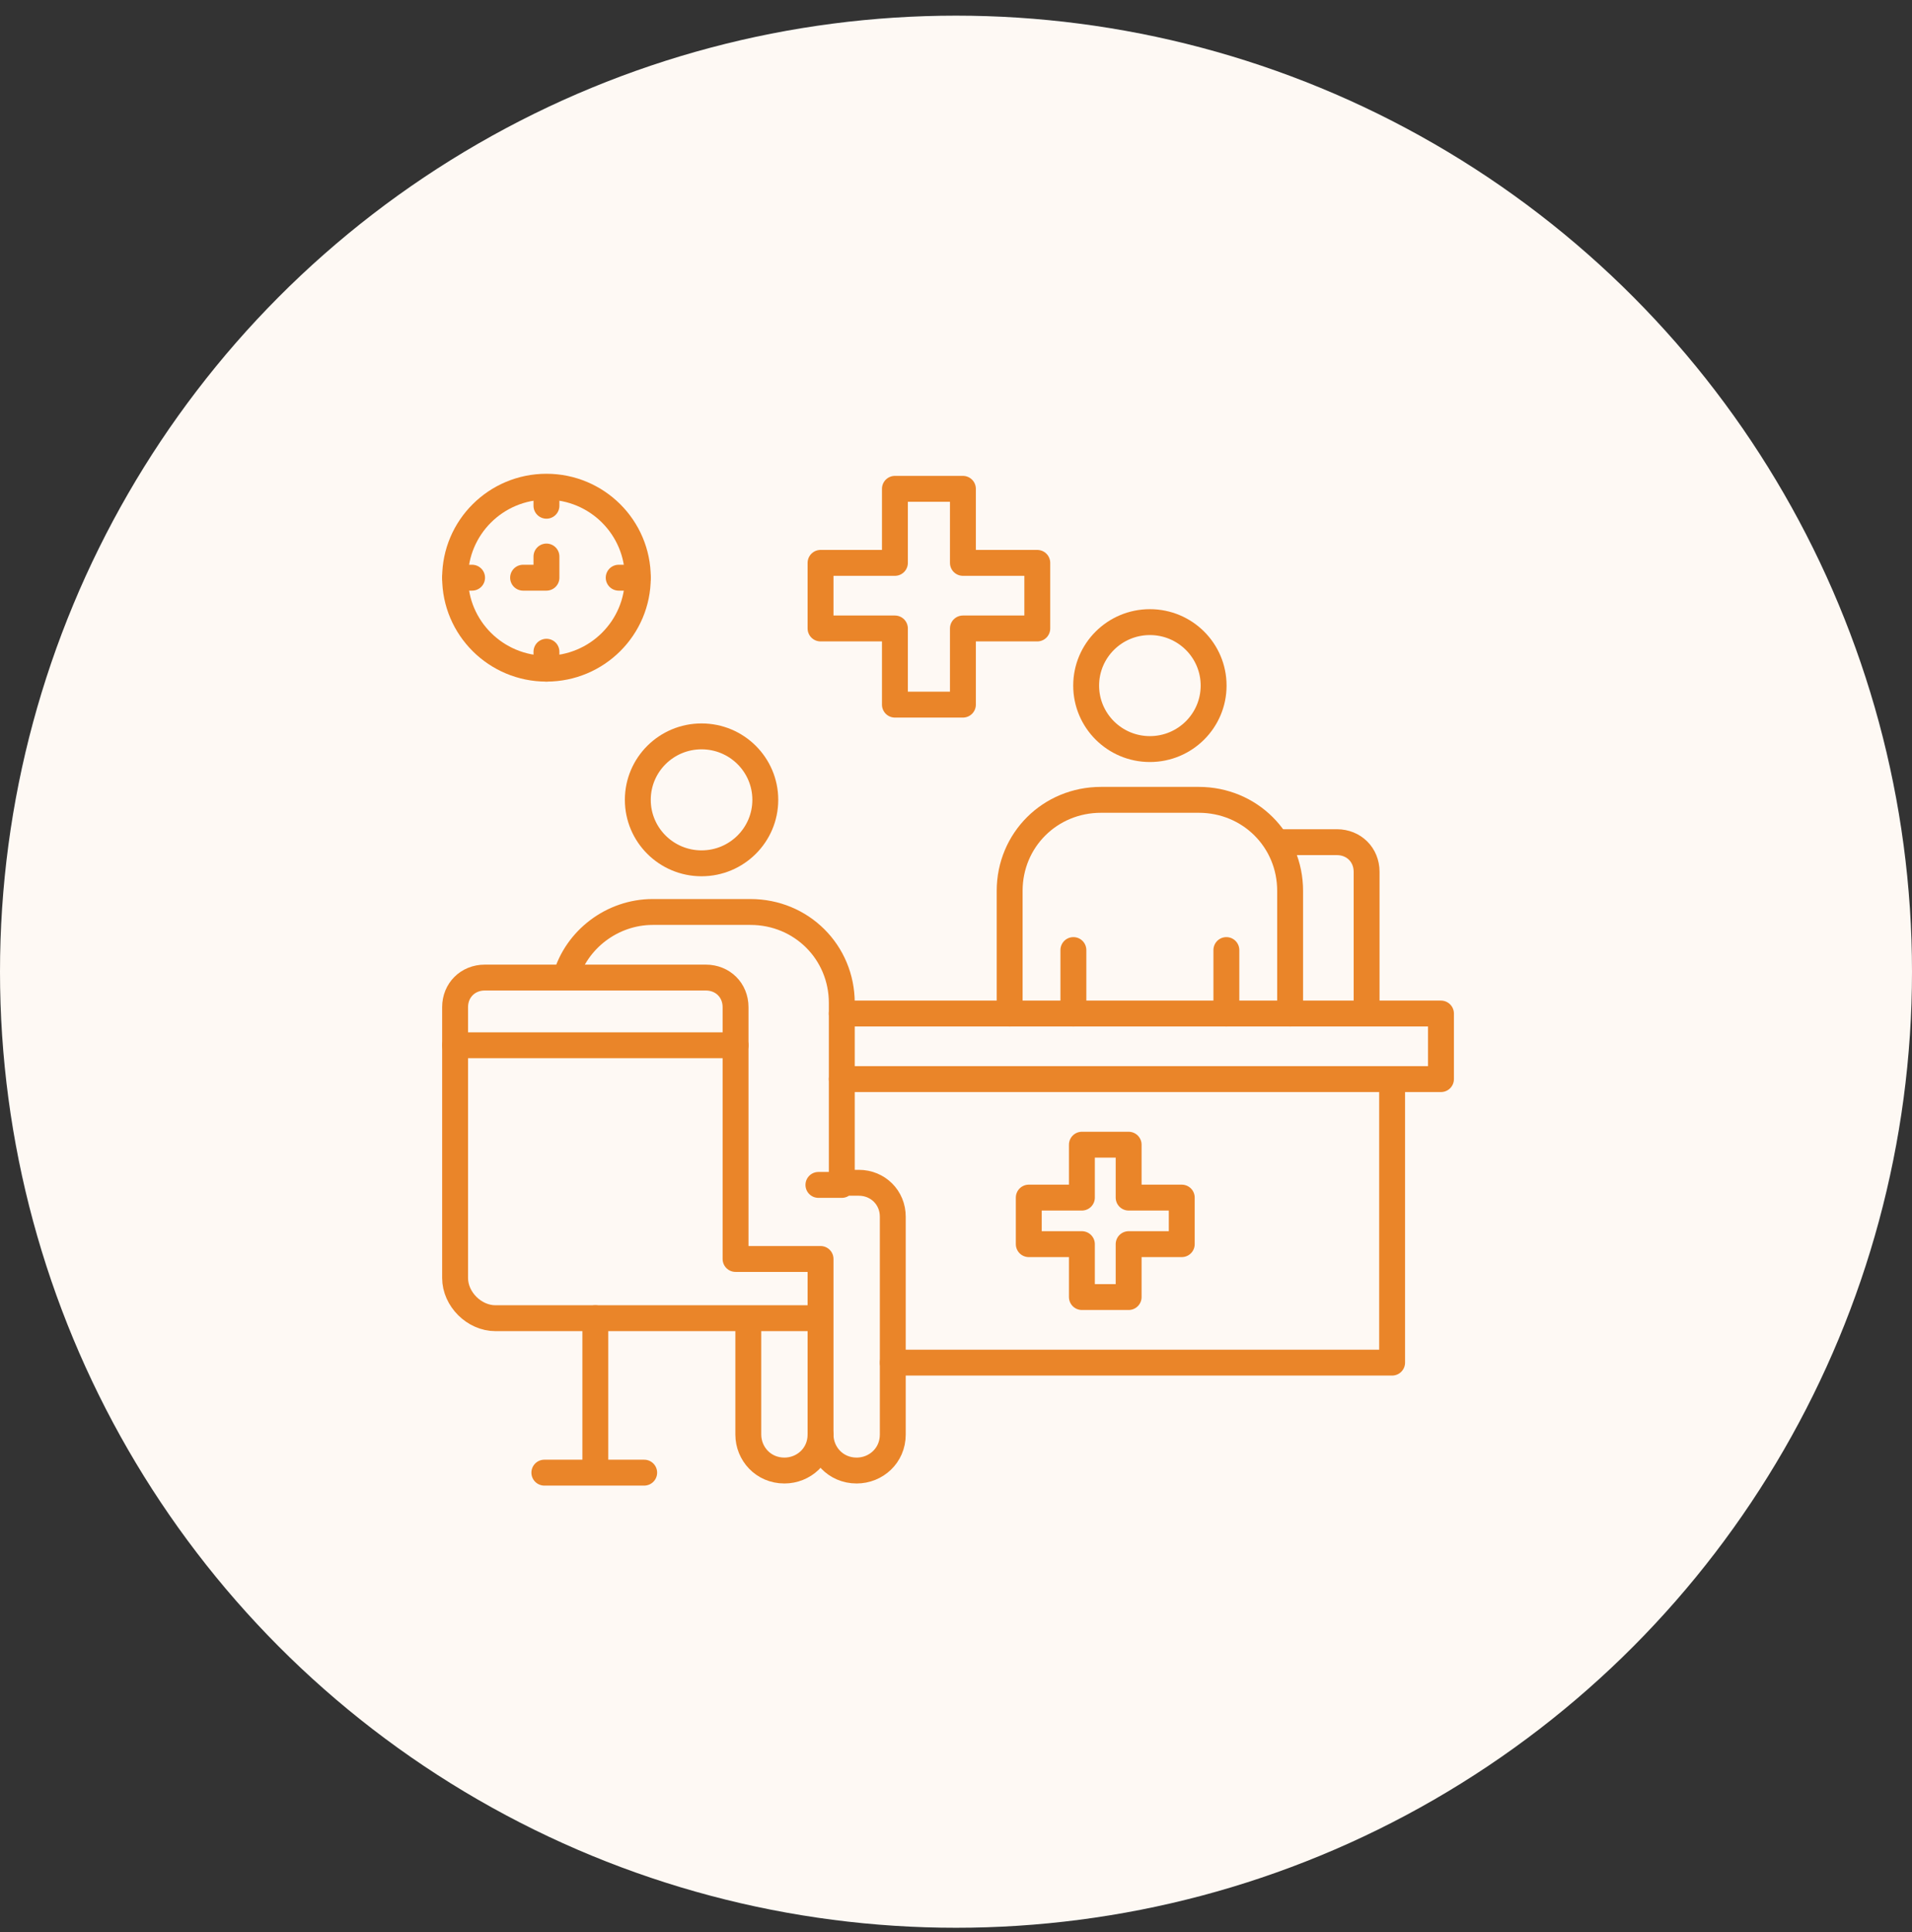 <svg width="96" height="97" viewBox="0 0 96 97" fill="none" xmlns="http://www.w3.org/2000/svg">
<rect x="0" y="0" width="96" height="97" fill="#333333" stroke="none"/>
<circle cx="48" cy="48.786" r="48" fill="#FEF9F4"/>
<path d="M64.135 42.282H67.122C67.976 42.282 68.616 42.919 68.616 43.769V50.779M59.335 62.464H56.668V65.12H54.321V62.464H51.654V60.127H54.321V57.471H56.668V60.127H59.335V62.464Z" stroke="#EA8529" stroke-width="1.3" stroke-miterlimit="10" stroke-linecap="round" stroke-linejoin="round"/>
<path d="M50.694 50.886V44.725C50.694 42.175 52.721 40.157 55.281 40.157H60.188C62.749 40.157 64.776 42.175 64.776 44.725V50.886" stroke="#EA8529" stroke-width="1.3" stroke-miterlimit="10" stroke-linecap="round" stroke-linejoin="round"/>
<path d="M57.735 37.608C59.503 37.608 60.935 36.181 60.935 34.421C60.935 32.661 59.503 31.234 57.735 31.234C55.968 31.234 54.535 32.661 54.535 34.421C54.535 36.181 55.968 37.608 57.735 37.608Z" stroke="#EA8529" stroke-width="1.3" stroke-miterlimit="10" stroke-linecap="round" stroke-linejoin="round"/>
<path d="M69.897 54.178V68.412H44.827" stroke="#EA8529" stroke-width="1.3" stroke-miterlimit="10" stroke-linecap="round" stroke-linejoin="round"/>
<path d="M42.266 50.886H72.35V54.178H42.266" stroke="#EA8529" stroke-width="1.3" stroke-miterlimit="10" stroke-linecap="round" stroke-linejoin="round"/>
<path d="M35.224 43.344C36.992 43.344 38.425 41.917 38.425 40.157C38.425 38.397 36.992 36.971 35.224 36.971C33.457 36.971 32.024 38.397 32.024 40.157C32.024 41.917 33.457 43.344 35.224 43.344Z" stroke="#EA8529" stroke-width="1.3" stroke-miterlimit="10" stroke-linecap="round" stroke-linejoin="round"/>
<path d="M41.199 66.182V72.024C41.199 73.086 40.346 73.83 39.386 73.83C38.319 73.83 37.572 72.98 37.572 72.024V66.182M41.199 66.182V63.208H36.932V50.567C36.932 49.717 36.292 49.08 35.438 49.08H24.343C23.49 49.08 22.85 49.717 22.85 50.567V64.163C22.85 65.226 23.81 66.182 24.877 66.182H41.199Z" stroke="#EA8529" stroke-width="1.3" stroke-miterlimit="10" stroke-linecap="round" stroke-linejoin="round"/>
<path d="M28.397 49.08C28.931 47.168 30.744 45.787 32.771 45.787H37.679C40.239 45.787 42.266 47.805 42.266 50.355V59.383H43.119C44.079 59.383 44.826 60.127 44.826 61.083V72.024C44.826 73.086 43.973 73.83 43.013 73.83C41.946 73.83 41.199 72.98 41.199 72.024M22.85 52.479H36.932M29.891 66.182V73.936M27.331 73.936H32.344M53.894 50.886V47.699M61.575 50.886V47.699M42.266 59.49H41.092M52.081 31.553H48.347V35.377H44.933V31.553H41.199V28.26H44.933V24.542H48.347V28.26H52.081V31.553Z" stroke="#EA8529" stroke-width="1.3" stroke-miterlimit="10" stroke-linecap="round" stroke-linejoin="round"/>
<path d="M27.437 33.571C29.971 33.571 32.025 31.526 32.025 29.004C32.025 26.481 29.971 24.436 27.437 24.436C24.904 24.436 22.85 26.481 22.85 29.004C22.85 31.526 24.904 33.571 27.437 33.571Z" stroke="#EA8529" stroke-width="1.3" stroke-miterlimit="10" stroke-linecap="round" stroke-linejoin="round"/>
<path d="M27.437 24.542V25.392M27.437 32.721V33.571M32.025 29.004H31.064M23.703 29.004H22.85M27.437 27.941V29.004H26.264" stroke="#EA8529" stroke-width="1.3" stroke-miterlimit="10" stroke-linecap="round" stroke-linejoin="round"/>
</svg>
